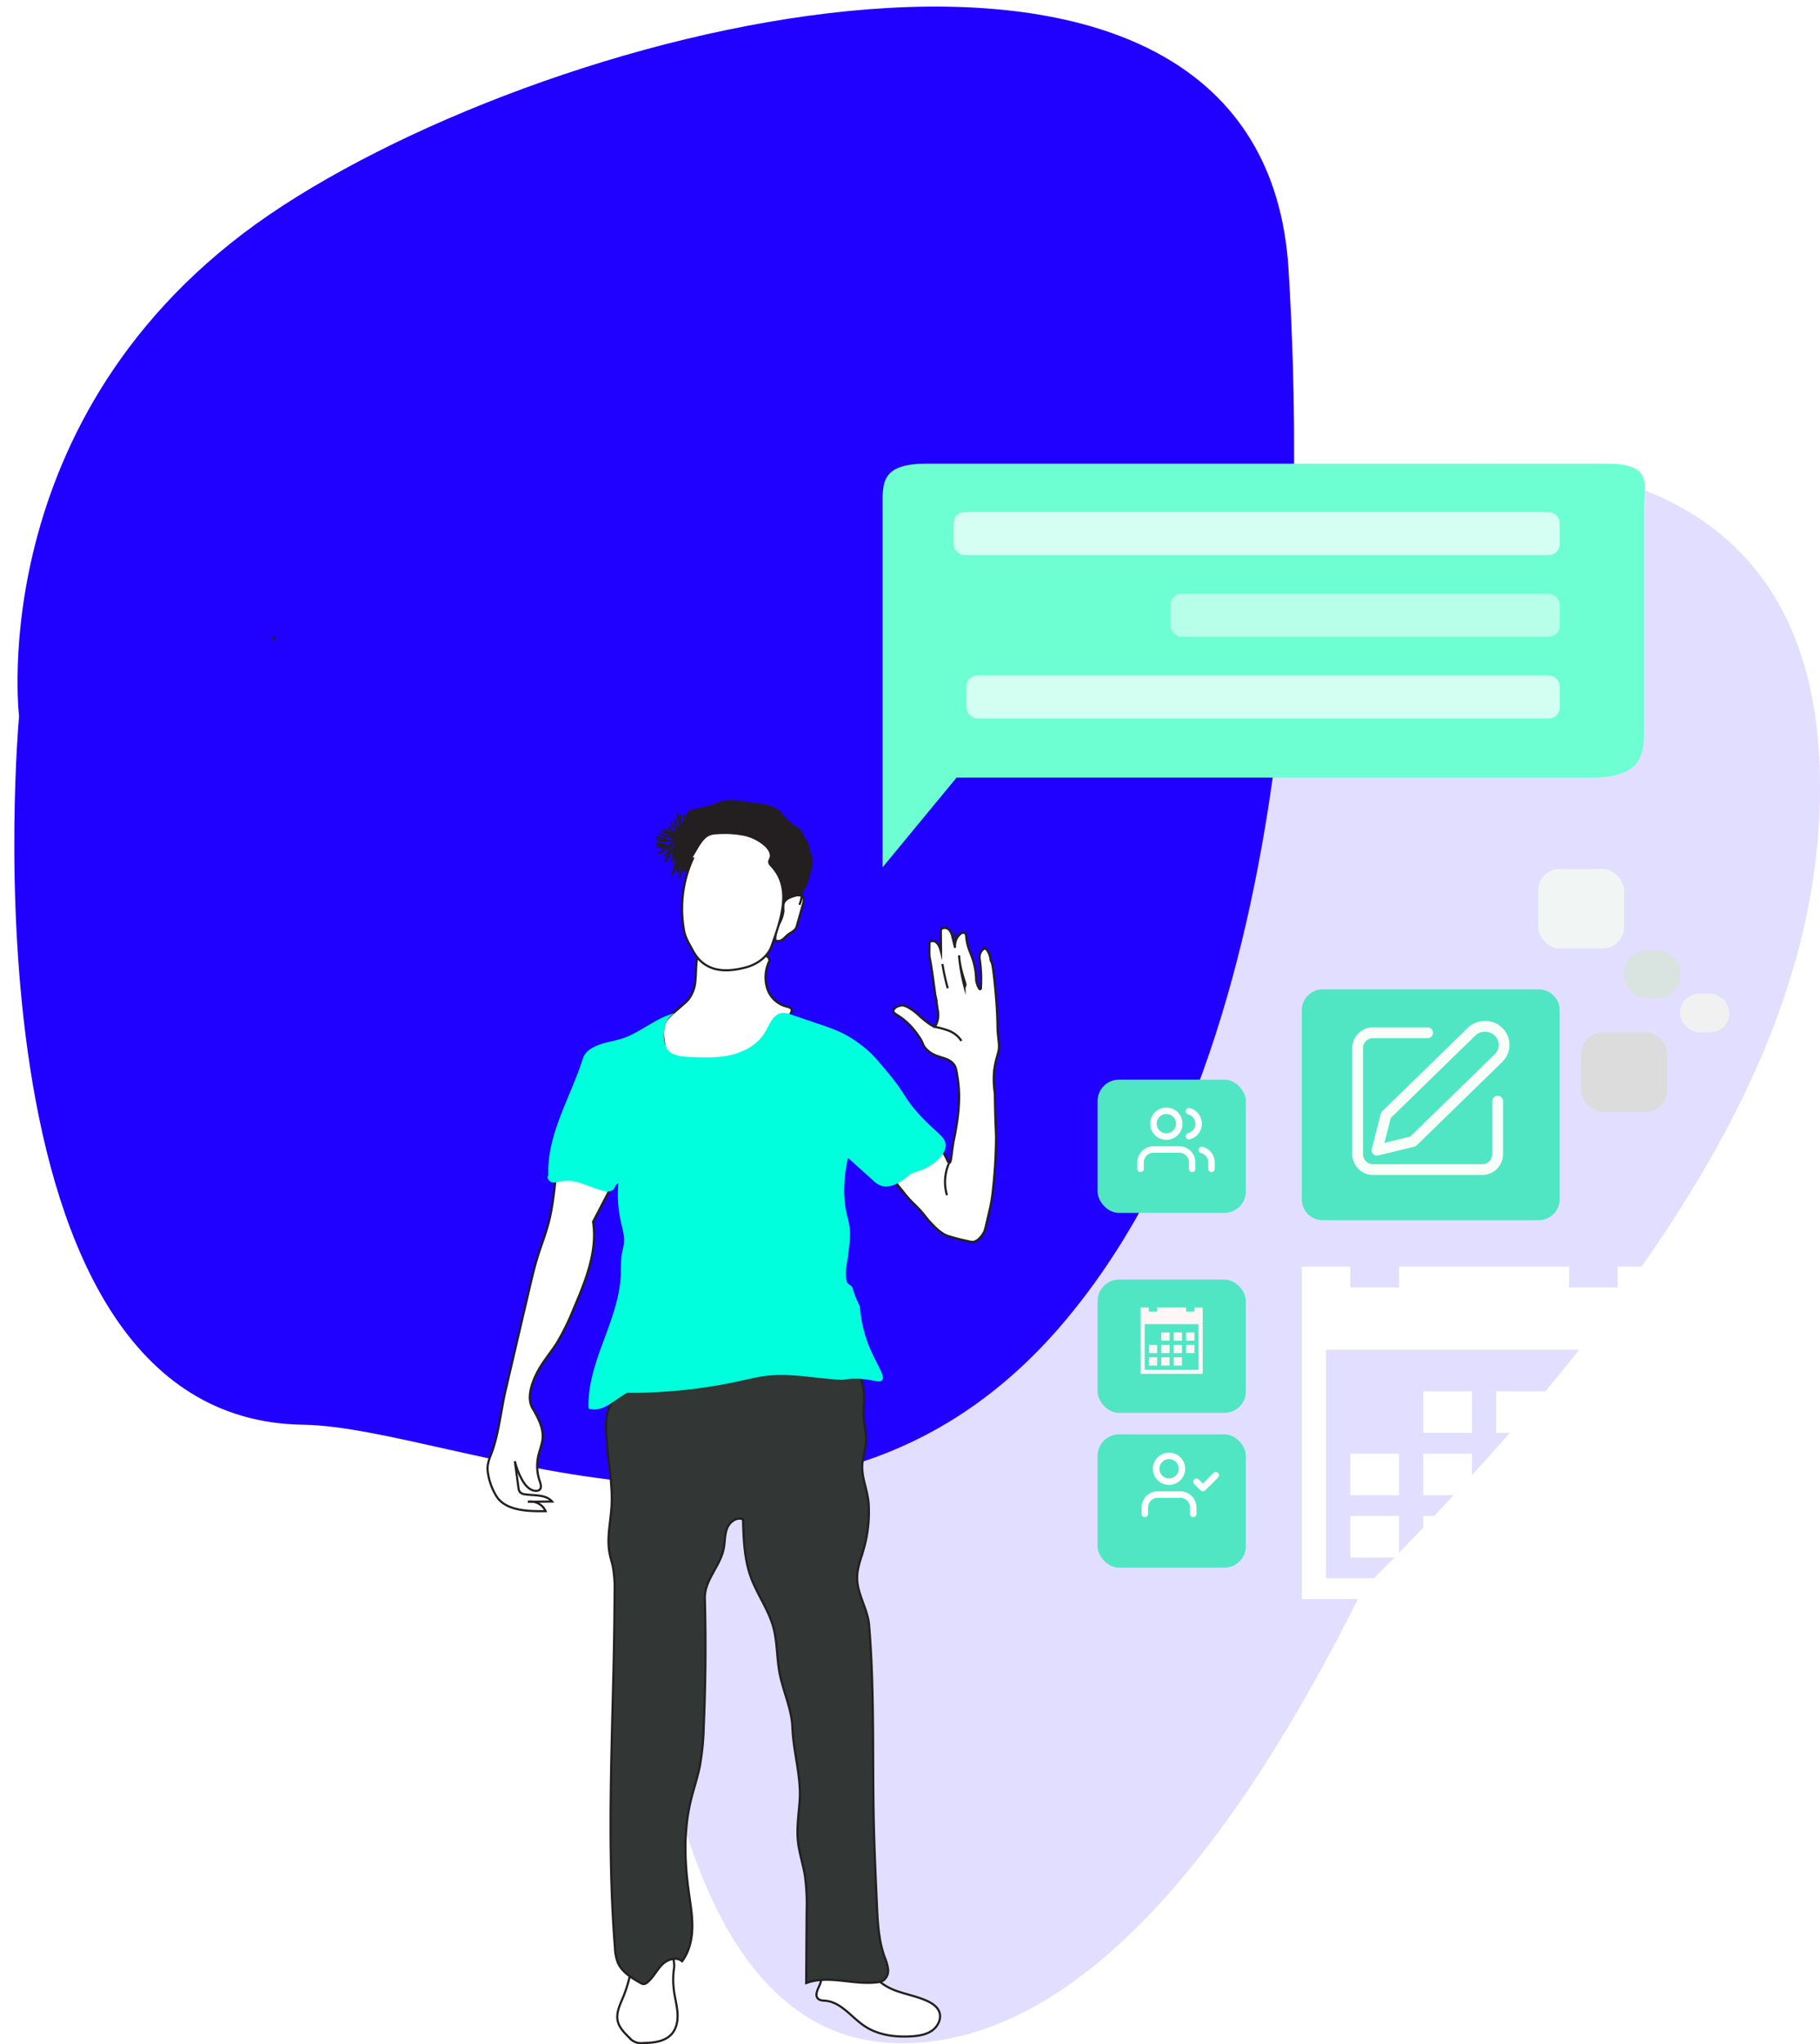 <svg xmlns="http://www.w3.org/2000/svg" xmlns:xlink="http://www.w3.org/1999/xlink" width="846.747" height="950.87" viewBox="0 0 846.747 950.87">
  <defs>
    <filter id="Rectangle_6" x="501.642" y="586.171" width="87" height="80" filterUnits="userSpaceOnUse">
      <feOffset dy="3" input="SourceAlpha"/>
      <feGaussianBlur stdDeviation="3" result="blur"/>
      <feFlood flood-opacity="0.161"/>
      <feComposite operator="in" in2="blur"/>
      <feComposite in="SourceGraphic"/>
    </filter>
    <filter id="Path_171" x="596.642" y="451.171" width="138" height="125.395" filterUnits="userSpaceOnUse">
      <feOffset dy="3" input="SourceAlpha"/>
      <feGaussianBlur stdDeviation="3" result="blur-2"/>
      <feFlood flood-opacity="0.161"/>
      <feComposite operator="in" in2="blur-2"/>
      <feComposite in="SourceGraphic"/>
    </filter>
    <filter id="Rectangle_5" x="501.642" y="658.171" width="87" height="80" filterUnits="userSpaceOnUse">
      <feOffset dy="3" input="SourceAlpha"/>
      <feGaussianBlur stdDeviation="3" result="blur-3"/>
      <feFlood flood-opacity="0.161"/>
      <feComposite operator="in" in2="blur-3"/>
      <feComposite in="SourceGraphic"/>
    </filter>
    <filter id="Path_157" x="245.773" y="462.16" width="203.624" height="202.431" filterUnits="userSpaceOnUse">
      <feOffset dy="3" input="SourceAlpha"/>
      <feGaussianBlur stdDeviation="3" result="blur-4"/>
      <feFlood flood-opacity="0.161"/>
      <feComposite operator="in" in2="blur-4"/>
      <feComposite in="SourceGraphic"/>
    </filter>
    <filter id="Icon_feather-message-square" x="401.619" y="206.671" width="372.632" height="205.733" filterUnits="userSpaceOnUse">
      <feOffset dy="3" input="SourceAlpha"/>
      <feGaussianBlur stdDeviation="3" result="blur-5"/>
      <feFlood flood-opacity="0.161"/>
      <feComposite operator="in" in2="blur-5"/>
      <feComposite in="SourceGraphic"/>
    </filter>
    <filter id="Icon_metro-calendar" x="596.642" y="580.171" width="187.585" height="172.588" filterUnits="userSpaceOnUse">
      <feOffset dy="3" input="SourceAlpha"/>
      <feGaussianBlur stdDeviation="3" result="blur-6"/>
      <feFlood flood-opacity="0.161"/>
      <feComposite operator="in" in2="blur-6"/>
      <feComposite in="SourceGraphic"/>
    </filter>
    <filter id="Rectangle_7" x="501.642" y="493.171" width="87" height="80" filterUnits="userSpaceOnUse">
      <feOffset dy="3" input="SourceAlpha"/>
      <feGaussianBlur stdDeviation="3" result="blur-7"/>
      <feFlood flood-opacity="0.161"/>
      <feComposite operator="in" in2="blur-7"/>
      <feComposite in="SourceGraphic"/>
    </filter>
    <filter id="Rectangle_8" x="726.642" y="471.171" width="58" height="55" filterUnits="userSpaceOnUse">
      <feOffset dy="3" input="SourceAlpha"/>
      <feGaussianBlur stdDeviation="3" result="blur-8"/>
      <feFlood flood-opacity="0.161"/>
      <feComposite operator="in" in2="blur-8"/>
      <feComposite in="SourceGraphic"/>
    </filter>
    <filter id="Rectangle_10" x="746.642" y="433.171" width="44" height="40" filterUnits="userSpaceOnUse">
      <feOffset dy="3" input="SourceAlpha"/>
      <feGaussianBlur stdDeviation="3" result="blur-9"/>
      <feFlood flood-opacity="0.161"/>
      <feComposite operator="in" in2="blur-9"/>
      <feComposite in="SourceGraphic"/>
    </filter>
    <filter id="Rectangle_11" x="772.642" y="453.171" width="41" height="36" filterUnits="userSpaceOnUse">
      <feOffset dy="3" input="SourceAlpha"/>
      <feGaussianBlur stdDeviation="3" result="blur-10"/>
      <feFlood flood-opacity="0.161"/>
      <feComposite operator="in" in2="blur-10"/>
      <feComposite in="SourceGraphic"/>
    </filter>
  </defs>
  <path id="Path_178" data-name="Path 178" d="M75.07-7.515c130.694-99.632,423.013-175.6,430.9,42.11,4.364,120.393-68.615,238.785-212.707,383.461-76.675,154.935-151.334,213.2-218.2,210.693C-74.511,623.13-41.576,256.525-41.576,256.525S-55.624,92.117,75.07-7.515Z" transform="translate(340.589 321.526)" fill="#2000ff" opacity="0.13"/>
  <path id="Path_177" data-name="Path 177" d="M85.224-18.227C227-107,544.114-174.687,552.674,19.292c4.734,107.27,3.282,356.262-113.58,488.61S157.758,550.923,85.224,548.685C-77.044,543.679-41.315,217.033-41.315,217.033S-56.554,70.545,85.224-18.227Z" transform="matrix(1, -0.017, 0.017, 1, 46.494, 115.449)" fill="#2000ff"/>
  <g transform="matrix(1, 0, 0, 1, 0, 0)" filter="url(#Rectangle_6)">
    <rect id="Rectangle_6-2" data-name="Rectangle 6" width="69" height="62" rx="10" transform="translate(510.64 592.17)" fill="#51e6c3"/>
  </g>
  <g transform="matrix(1, 0, 0, 1, 0, 0)" filter="url(#Path_171)">
    <path id="Path_171-2" data-name="Path 171" d="M9.524,0H110.476A9.79,9.79,0,0,1,120,10.037V97.358a9.79,9.79,0,0,1-9.524,10.037H9.524A9.79,9.79,0,0,1,0,97.358V10.037A9.79,9.79,0,0,1,9.524,0Z" transform="translate(605.64 457.17)" fill="#51e6c3"/>
  </g>
  <g transform="matrix(1, 0, 0, 1, 0, 0)" filter="url(#Rectangle_5)">
    <rect id="Rectangle_5-2" data-name="Rectangle 5" width="69" height="62" rx="10" transform="translate(510.64 664.17)" fill="#51e6c3"/>
  </g>
  <g id="Layer_2" data-name="Layer 2" transform="translate(-532.542 269.668)">
    <g id="Layer_1" data-name="Layer 1" transform="translate(660.05 26.33)">
      <path id="Path_78" data-name="Path 78" d="M704.23,28.33l-.18,2.14" transform="translate(-704.05 -28.33)" fill="none" stroke="#231f20" stroke-miterlimit="10" stroke-width="1"/>
      <path id="Path_118" data-name="Path 118" d="M767.33,572.3c-.89,2.25-2.61,5-.85,6.71.9.85,2.28.82,3.51.94,7.27.7,12,7.7,18.09,11.76,6.33,4.24,14.34,5.27,21.95,4.77,3.31-.22,6.74-.76,9.46-2.66s4.51-5.49,3.39-8.62c-.86-2.42-3.18-4-5.51-5.09-5-2.32-10.48-3.16-15.57-5.18s-10.07-5.73-11.22-11.09c-1.54-7.11,4.12-14.4,2.32-21.45a6.3,6.3,0,0,0-2.69-4c-5.75-3.33-16,7.48-19.59,11.47C764.57,556.5,770.25,564.92,767.33,572.3Z" transform="translate(-513.371 54.67)" fill="#fff" stroke="#231f20" stroke-miterlimit="10" stroke-width="1"/>
      <path id="Path_119" data-name="Path 119" d="M675.72,578.39c-1.45,3.5-3.27,7.19-2.48,10.9.67,3.12,3.06,5.53,5.34,7.76a7.05,7.05,0,0,0,6.51,2.56c4.85-.06,10.26-.66,13.41-4.35,2.17-2.55,2.78-6.12,2.58-9.47s-1.1-6.61-1.58-9.92a39.623,39.623,0,0,1-.2-10,11.64,11.64,0,0,0-.11-5.09c-.56-1.62-2.34-3-4-2.38a1.779,1.779,0,0,0-.74.49,4,4,0,0,0-.53,1A4.38,4.38,0,0,1,688.3,562c-1.45-.71-2.36-2.16-3.56-3.25-4.86-4.41-4.66,2.74-5.11,5.69a60.362,60.362,0,0,1-3.91,13.95Z" transform="translate(-513.371 54.67)" fill="#fff" stroke="#231f20" stroke-miterlimit="10" stroke-width="1"/>
      <path id="Path_120" data-name="Path 120" d="M644.83,201.3c-.76,6.86-1.53,13.76-3.34,20.42-1.31,4.86-3.16,9.55-4.68,14.34-1.68,5.3-2.95,10.72-4.21,16.14q-5.48,23.35-10.93,46.71c-2.32,9.92-3.16,20.53-6.82,30a20.59,20.59,0,0,0-1.57,5.34,14.271,14.271,0,0,0,.21,3.63,29,29,0,0,0,3.77,10.21c4.23,7,14.78,7.25,23,7.12a7.7,7.7,0,0,0-8.24-4.36l11.24-.11c-2.9-3.38-8.16-2.69-12.57-3.35a3.63,3.63,0,0,1-2.39-1.07,4,4,0,0,1-.69-2.07L625.94,332a35.189,35.189,0,0,0,3.33,8.57c1.42,2.57,3.63,5.23,6.57,5.2a2.45,2.45,0,0,0,1.6-.5c1.06-.93.55-2.63.09-4a21.329,21.329,0,0,1-.68-11.74c.61-2.74,1.77-5.37,2-8.17.41-5-2.21-9.75-4.74-14.11-2.71-4.68-.35-11.47,2.09-16.3s6-8.95,9-13.5A111.284,111.284,0,0,0,653.33,261c5.5-12.86,11.12-26.57,9-40.39,2.18-4.16,4.38-8.41,6.55-12.57,2.43-4.64,5-10.13,4-15.27-.84-4.25-4.5-7.51-8.57-9s-8.51-1.52-12.84-1.4C649.26,189,645.61,194.39,644.83,201.3Z" transform="translate(-513.918 51.67)" fill="#fff" stroke="#231f20" stroke-miterlimit="10" stroke-width="1"/>
      <path id="Path_121" data-name="Path 121" d="M824.74,195.54a27.867,27.867,0,0,0,0,8.6" transform="translate(-513.371 54.67)" fill="none" stroke="#231f20" stroke-miterlimit="10" stroke-width="1"/>
      <path id="Path_122" data-name="Path 122" d="M823.92,185.36c0-.92-1.22-1.22-2-1.69-1.26-.76-1.78-2.33-2.94-3.23a6.12,6.12,0,0,0-3.9-.94,18.54,18.54,0,0,0-7.44,1.47,11.56,11.56,0,0,0-5.54,5c-1.89,3.63-2.9,8.87-.4,12.11q1.77,2.31,3.32,4.79a2.45,2.45,0,0,0,1.76,1.31" transform="translate(-513.371 54.67)" fill="none" stroke="#231f20" stroke-miterlimit="10" stroke-width="1"/>
      <path id="Path_123" data-name="Path 123" d="M824,89.06q1.26,5.67,3.06,11.19" transform="translate(-513.371 54.67)" fill="none" stroke="#231f20" stroke-miterlimit="10" stroke-width="1"/>
      <path id="Path_124" data-name="Path 124" d="M830.11,83.44A122.666,122.666,0,0,1,832.69,96" transform="translate(-513.371 54.67)" fill="none" stroke="#231f20" stroke-miterlimit="10" stroke-width="1"/>
      <path id="Path_125" data-name="Path 125" d="M819.523,116.5c.576-.318.859-1.357,1.161-2.442a9.136,9.136,0,0,0,.254-1.179c.341-2.442-.342-4.239-.654-7.392a4.4,4.4,0,0,0-.137-1.132,19.963,19.963,0,0,0-.478-2.227c-1.054-7.926-1.864-13.8-2.479-16.731-.488-2.339-.185-4.772-.234-7.149a1.328,1.328,0,0,1,.166-.8,1.054,1.054,0,0,1,.478-.328,2.668,2.668,0,0,1,2.518.543,5.432,5.432,0,0,1,1.464,2.143,13.466,13.466,0,0,1,.732,2.162c0-3.256-.059-6.4-.059-9.666a1.511,1.511,0,0,1,.078-.59,1.131,1.131,0,0,1,.478-.515,2.789,2.789,0,0,1,3.406.739,7.376,7.376,0,0,1,1.425,3.313c.41,1.628.81,3.266,1.22,4.894a7.256,7.256,0,0,1,2.362-6.335,1.932,1.932,0,0,1,1.952-.608c.7.3.83,1.188.888,1.928a21.458,21.458,0,0,0,.9,4.679c.527,1.684,1.259,3.3,1.845,4.959a31.655,31.655,0,0,1,1.845,10.368,10.526,10.526,0,0,0,1.269,3.743c.137.318.488.711.781.505a.576.576,0,0,0,.176-.468,64.611,64.611,0,0,0-.488-13.1,5.484,5.484,0,0,1,.2-3.1c.429-1.039,1.425-2.283,2.313-2.143.2,0,.547.159,1.152,1.179a9.261,9.261,0,0,1,1.191,3.144c.469,3.275.566-.393,1.493,6.728.976,7.785,1.493,15.908,1.493,15.908.625,10.752.137,8.7.6,13.306.39,3.893.7,5.1.224,7.364-.4,1.872-1.191,3.743-1.805,7.589-.068.4-.166,1.011-.244,1.74a42.514,42.514,0,0,0,.312,10.031c.146,1.544,0,.73.185,8.179.2,8.263.351,8.74.41,12.661a229.876,229.876,0,0,1-1.483,24.62c-.166,1.563-.4,3.575-.878,6.1-.224,1.226-.371,1.815-.976,4.473-1.737,7.486-1.815,8.141-2.606,9.4-.547.88-2.381,3.818-5.046,3.986a17.96,17.96,0,0,1-2.479-.477c-2.391-.533-3.582-.8-5.114-1.207-2.04-.552-3.6-1.067-3.9-1.16-4.636-1.572-9.867-8.319-11.311-10.228-.468-.552-1.181-1.376-2.089-2.33-1.386-1.479-2.225-2.227-3.172-3.172a49.9,49.9,0,0,1-3.816-4.37c-7.573-9.358-11.36-14.036-10.394-17.489.976-3.593,7.251-5.025,16.113-7.29,1.669-.43,2.528-.936,3.806-.861,4.294.393,8.3,5.615,10.179,9.545.586,1.2.976,2.3,1.454,2.255.761-.075.9-2.976,1.571-7.617.634-4.379.771-3.575,1.562-8.581a89.021,89.021,0,0,0,1.347-11.8,58.5,58.5,0,0,0-.547-11.023c-.547-3.472-.82-5.212-1.464-6.223-3.006-4.763-8.784-2.807-13.419-7.935-1.854-2.077-.761-2.218-3.582-6.12a33.135,33.135,0,0,0-7.164-7.72c-2.713-2.049-4.45-2.573-4.363-3.743s2.186-2.4,4.031-2.47c.41,0,1.718,0,4.811,2.143,2.411,1.684,3,2.648,6.041,5.044S818.967,116.846,819.523,116.5Z" transform="translate(-512.021 64.699)" fill="#fff" stroke="#231f20" stroke-miterlimit="10" stroke-width="1"/>
      <path id="Path_126" data-name="Path 126" d="M670.37,350.17c-.45,7.21-2.26,14.47-.92,21.56.41,2.13,1.09,4.2,1.54,6.32a57.409,57.409,0,0,1,.81,12.08q-.07,16.44-.44,32.88c-1,44.27-2.89,88,.59,132.12a21.8,21.8,0,0,0,1.32,7c1.88,4.41,6.29,7.09,10.45,9.48a3.32,3.32,0,0,0,1.53.57,2.93,2.93,0,0,0,1.87-.84c2.7-2.24,4.24-5.59,6.7-8.1s6.77-4,9.39-1.65c3.4-4.54,4.67-10.38,4.75-16s-1-11.29-1.73-16.92c-1.89-13.68-2.27-27.75.88-41.2,1.29-5.49,3.15-10.83,4.29-16.35a118.477,118.477,0,0,0,1.88-18.81q1.29-29.71.51-59.47c-.23-8.68,7.37-15.07,8.86-23.62.54-3.07.37-6.3,1.56-9.17s4.48-5.28,7.33-4c.27,9.12.56,18.43,3.7,27,2.89,7.87,8.07,14.82,10.34,22.89,1.95,6.95,1.62,14.33,2.95,21.41,1.61,8.59,5.66,16.74,6,25.47.38,11.23,4.18,22.91,3.37,34.11-.44,6.27-1.45,12.55-.8,18.8.56,5.42,2.36,10.63,3.24,16a96.774,96.774,0,0,1,.82,16.24q-.12,16.88-.22,33.75c10.4-3.89,21.87,1,32.9-.35a7.1,7.1,0,0,0,3-.88,5.69,5.69,0,0,0,2.19-5.29,22.688,22.688,0,0,0-1.66-5.76c-2.75-7.68-3.15-16-3.53-24.12-.58-12.71-1.16-25.42-1.45-38.14-.68-30.7.4-61.47-2.2-92.07-.65-7.63-5.71-14.55-5.54-22.21.09-4.54,1.85-8.86,3.1-13.24A62.09,62.09,0,0,0,790,349c-.38-7.06-3.91-13.19-2.77-20.17.53-3.28,1.54-6.51,1.59-9.84s-.87-6.73-1.09-10.12c-.26-4,.45-7.95.08-11.9-.76-8-5.79-14.81-10.64-21.19a14.2,14.2,0,0,0-3.67-3.74,13.52,13.52,0,0,0-5.31-1.49c-9.22-1.21-18.84-2.07-28.14-1.53-7.34.43-16.63-1.64-23.4,1.82-4,2-6.68,5.93-10,9a30.89,30.89,0,0,1-19.8,8.34c-2.41.1-5.37.2-6.47,2.36a18.109,18.109,0,0,0-.73,2.67c-.9,2.75-4.14,3.67-6.63,2.78-.73,3.35-2.6,5.57-3.88,8.61-1.75,4.2-1.28,9.53-1,14C668.74,329.14,671,339.59,670.37,350.17Z" transform="translate(-513.371 54.67)" fill="#323635" stroke="#231f20" stroke-miterlimit="10" stroke-width="1"/>
      <path id="Path_127" data-name="Path 127" d="M710,96.22c-.37,3.07-.27,6.18-.6,9.26a16.21,16.21,0,0,1-3.13,8.6,20.7,20.7,0,0,1-2.55,2.49l-4.82,4.21a16.19,16.19,0,0,0-3,3.07c-2.32,3.48-1.63,8.08-.83,12.2s1.91,8.94,5.42,11.5a17.1,17.1,0,0,0,5.06,2.22c2.43.76,4.86,1.49,7.31,2.2a16.47,16.47,0,0,0,5.1.89c3.91-.15,7.13-3,10.2-5.39a74.39,74.39,0,0,1,9.4-6.34,39.727,39.727,0,0,0,6.74-4.3c4.75-4.18,6.5-10.7,9.48-16.28a2.44,2.44,0,0,0,.43-1.48c-.17-1-1.46-1.33-2.48-1.56a12.77,12.77,0,0,1-8.94-8.48,17.65,17.65,0,0,1,.91-12.57c.68-1.53-1.6-2.85-3.18-3.4a12.43,12.43,0,0,0-5-.24A54,54,0,0,1,721,91.91a19.211,19.211,0,0,0-4.05-.58C713.65,91.38,710.33,93,710,96.22Z" transform="translate(-513.371 54.67)" fill="#fff" stroke="#231f20" stroke-miterlimit="10" stroke-width="1"/>
      <path id="Path_128" data-name="Path 128" d="M758.88,66.09c1.17.61,1,2.32.62,3.6l-2.8,9.89a6.081,6.081,0,0,1-.61,1.6c-.78,1.31-2.34,1.88-3.55,2.8-.87.67-1.56,1.54-2.44,2.2a3.4,3.4,0,0,1-3.06.75.7.7,0,0,1-.35-.23.77.77,0,0,1-.12-.49,16.269,16.269,0,0,1,1.74-7.13,16,16,0,0,0,2-5.58c.12-1.45-.27-3.13.37-4.51C751.71,66.76,756.76,65,758.88,66.09Z" transform="translate(-513.371 54.67)" fill="#fff" stroke="#231f20" stroke-miterlimit="10" stroke-width="1"/>
      <path id="Path_129" data-name="Path 129" d="M747.75,70.51c1.82-.07,2.9-2,4.37-3.06s3.68-1.31,5.35-2.31c2.53-1.52,3.57-4.6,4.42-7.42.39-1.3.66-2.74,1.06-4a11.6,11.6,0,0,0-.39-8c-.75-1.75-.68-3.86-1.83-5.38a12.163,12.163,0,0,1-1.28-1.76c-.26-.53-.39-1.13-.62-1.67a4.92,4.92,0,0,0-3.46-2.87,20.777,20.777,0,0,0-3.24-2.88c-1.14-1-1.91-2.38-3-3.49-3.11-3.32-8-4-12.58-4.44-2.77-.29-5.53-.87-8.3-1.14a15.48,15.48,0,0,0-6.61.33c-.88.31-1.69.78-2.55,1.13a21.223,21.223,0,0,1-3.33,1l-7.9,1.86c-2.84.68-1.28,2.77-5.39,7.46-2.11,2.4-3.48,3.24-3.38,4.88s1.45,2.4,1.09,4.11c-.21,1-.74,1-1,2-.2.81-.11,1.85,1.77,4.89a39.994,39.994,0,0,0,3.24,4.54,1.22,1.22,0,0,0,1.31-.81A38.428,38.428,0,0,1,714.61,52a5.64,5.64,0,0,1,2.09.12,26.583,26.583,0,0,1,2.62,1.41,3.61,3.61,0,0,0,3.83-.84,28.579,28.579,0,0,1,7,1.33,10.29,10.29,0,0,1,5.62,4.46c.45.83.75,1.75,1.23,2.56a3.36,3.36,0,0,0,2.15,1.72c3.16.58,2.5,3.32,5.35,5.67A15.5,15.5,0,0,0,747.75,70.51Z" transform="translate(-513.371 54.67)" fill="#231f20" stroke="#231f20" stroke-miterlimit="10" stroke-width="1"/>
      <path id="Path_130" data-name="Path 130" d="M707,49.08l3.15-5.32c1.54-2.62,3.32-5.43,6.2-6.4a12,12,0,0,1,3.28-.48,46.61,46.61,0,0,1,11.92.64,21.52,21.52,0,0,1,10.58,5.26c1.61,1.54,3,3.85,2.11,5.9a5.281,5.281,0,0,0-.51,1.33c-.11.9.61,1.66,1.22,2.32,9.65,10.34,4,25.38-.06,36.9-1.77,5.07-6.64,8.59-11.82,10s-11,2.18-16.06.3a15.65,15.65,0,0,1-6.91-5.1,26.539,26.539,0,0,1-2.23-3.59c-1.44-2.64-3.13-5.43-3.69-8.38a56.48,56.48,0,0,1,4.07-33.79c-.45,0-.93.92-1.38.93v.39a2.22,2.22,0,0,1,.13-.91Z" transform="translate(-513.371 54.67)" fill="#fff" stroke="#231f20" stroke-miterlimit="10" stroke-width="1"/>
      <path id="Path_131" data-name="Path 131" d="M700.22,42.85a28.6,28.6,0,0,1-.76,10.09" transform="translate(-513.371 54.67)" fill="none"/>
      <path id="Path_132" data-name="Path 132" d="M701,50.66l-.53,3.65" transform="translate(-513.371 54.67)" fill="none" stroke="#231f20" stroke-miterlimit="10" stroke-width="1"/>
      <path id="Path_133" data-name="Path 133" d="M699.1,42.86a17.7,17.7,0,0,1-.71,7.48" transform="translate(-513.371 54.67)" fill="none" stroke="#231f20" stroke-miterlimit="10" stroke-width="1"/>
      <path id="Path_134" data-name="Path 134" d="M699.59,40.4l-2.86,4.3" transform="translate(-513.371 54.67)" fill="none" stroke="#231f20" stroke-miterlimit="10" stroke-width="1"/>
      <path id="Path_135" data-name="Path 135" d="M701,37.73a12,12,0,0,1-5.91-2.86" transform="translate(-513.371 54.67)" fill="none" stroke="#231f20" stroke-miterlimit="10" stroke-width="1"/>
      <path id="Path_136" data-name="Path 136" d="M698.89,33.48a15.538,15.538,0,0,0,3.44,2.41" transform="translate(-513.371 54.67)" fill="none" stroke="#231f20" stroke-miterlimit="10" stroke-width="1"/>
      <path id="Path_137" data-name="Path 137" d="M699.88,30.63A14.53,14.53,0,0,0,703.5,37" transform="translate(-513.371 54.67)" fill="none" stroke="#231f20" stroke-miterlimit="10" stroke-width="1"/>
      <path id="Path_138" data-name="Path 138" d="M701.15,27.87a7.69,7.69,0,0,0,1.79,5.38" transform="translate(-513.371 54.67)" fill="none" stroke="#231f20" stroke-miterlimit="10" stroke-width="1"/>
      <path id="Path_139" data-name="Path 139" d="M699.16,40.33a20.84,20.84,0,0,1-7.63-.31" transform="translate(-513.371 54.67)" fill="none" stroke="#231f20" stroke-miterlimit="10" stroke-width="1"/>
      <path id="Path_140" data-name="Path 140" d="M692.87,37.07a11,11,0,0,0,7,1.61" transform="translate(-513.371 54.67)" fill="none" stroke="#231f20" stroke-miterlimit="10" stroke-width="1"/>
      <path id="Path_141" data-name="Path 141" d="M693,43.75a13.63,13.63,0,0,0,6.25-2.15" transform="translate(-513.371 54.67)" fill="none" stroke="#231f20" stroke-miterlimit="10" stroke-width="1"/>
      <path id="Path_142" data-name="Path 142" d="M695,47.73a9.69,9.69,0,0,0,2.58-3.21" transform="translate(-513.371 54.67)" fill="none" stroke="#231f20" stroke-miterlimit="10" stroke-width="1"/>
      <path id="Path_143" data-name="Path 143" d="M700.22,47.13c0,3.19-.13,6.59-1.91,9.24" transform="translate(-513.371 54.67)" fill="none" stroke="#231f20" stroke-miterlimit="10" stroke-width="1"/>
      <path id="Path_144" data-name="Path 144" d="M701.45,51.11v4.12" transform="translate(-513.371 54.67)" fill="none" stroke="#231f20" stroke-miterlimit="10" stroke-width="1"/>
      <path id="Path_145" data-name="Path 145" d="M703,52.79a13.44,13.44,0,0,1-1,4.76" transform="translate(-513.371 54.67)" fill="none" stroke="#231f20" stroke-miterlimit="10" stroke-width="1"/>
      <path id="Path_146" data-name="Path 146" d="M697.14,33.69a4.54,4.54,0,0,0,3.7,3.19" transform="translate(-513.371 54.67)" fill="none" stroke="#231f20" stroke-miterlimit="10" stroke-width="1"/>
      <path id="Path_147" data-name="Path 147" d="M693.72,35.58a12.381,12.381,0,0,0,5,2.12" transform="translate(-513.371 54.67)" fill="none" stroke="#231f20" stroke-miterlimit="10" stroke-width="1"/>
      <path id="Path_148" data-name="Path 148" d="M691.21,38.55a10.8,10.8,0,0,0,5,1" transform="translate(-513.371 54.67)" fill="none" stroke="#231f20" stroke-miterlimit="10" stroke-width="1"/>
      <path id="Path_149" data-name="Path 149" d="M691.21,42.82a33.66,33.66,0,0,0,6.73-.2" transform="translate(-513.371 54.67)" fill="none" stroke="#231f20" stroke-miterlimit="10" stroke-width="1"/>
      <path id="Path_150" data-name="Path 150" d="M702.52,32.15V28.33C702.69,29.6,702.35,30.88,702.52,32.15Z" transform="translate(-513.371 54.67)" fill="none" stroke="#231f20" stroke-miterlimit="10" stroke-width="1"/>
      <path id="Path_151" data-name="Path 151" d="M704.23,28.33l-.18,2.14" transform="translate(-513.371 54.67)" fill="none" stroke="#231f20" stroke-miterlimit="10" stroke-width="1"/>
      <path id="Path_152" data-name="Path 152" d="M758.9,63.19a14.09,14.09,0,0,1-1.12,7" transform="translate(-513.371 54.67)" fill="none" stroke="#231f20" stroke-miterlimit="10" stroke-width="1"/>
      <path id="Path_153" data-name="Path 153" d="M692,46.1a7,7,0,0,0,4.56-2.76" transform="translate(-513.371 54.67)" fill="none" stroke="#231f20" stroke-miterlimit="10" stroke-width="1"/>
      <path id="Path_154" data-name="Path 154" d="M695.22,50.16a16.76,16.76,0,0,0,3-6.17" transform="translate(-513.371 54.67)" fill="none" stroke="#231f20" stroke-miterlimit="10" stroke-width="1"/>
      <path id="Path_155" data-name="Path 155" d="M691.19,41.42a10.43,10.43,0,0,0,4.53.62" transform="translate(-513.371 54.67)" fill="none" stroke="#231f20" stroke-miterlimit="10" stroke-width="1"/>
      <path id="Path_156" data-name="Path 156" d="M698.08,31.92l1,1.93" transform="translate(-513.371 54.67)" fill="none" stroke="#231f20" stroke-miterlimit="10" stroke-width="1"/>
      <g transform="matrix(1, 0, 0, 1, -127.51, -296)" filter="url(#Path_157)">
        <path id="Path_157-2" data-name="Path 157" d="M700.4,117.51c-4.58,1.33-6.11,7.15-5.63,11.89a10.151,10.151,0,0,0,1.52,4.88c2.15,3.05,6.42,3.5,10.15,3.67,6.51.29,13.11.56,19.46-.91s12.52-4.93,15.84-10.53c2.12-3.56,3.74-8.43,7.85-9a10,10,0,0,1,4.57.8l15.37,5.24c9.18,3.13,13.28,5.93,18.1,9.71,3.91,3.08,6.31,6,11.12,11.73,8.38,10.06,7.37,11.28,13.76,18.57,8.57,9.8,13.56,11.21,13.3,15.82-.39,6.73-11.41,11.56-11.62,11.29s12.12-9.86,12.07-9.91-5.82,4.74-12.07,9.91l-4.73,1.71c-2.47,2.27-8.41,7.18-13.72,5.45a10.46,10.46,0,0,1-3.87-2.62c-4.35-3.87-8.19-7.34-11.47-10.32-2.65,11.91-1.92,20.21-.68,25.68.68,3,1.68,5.91,1.6,10.55a114.463,114.463,0,0,1-1.6,13.76s-1.12,7.23.91,8.71l1.61,1.15.92,2.75a51.436,51.436,0,0,0,2.75,6.42,62.074,62.074,0,0,0,3.67,17c3.58,9.66,8.51,15.37,6.65,17.42-1.56,1.72-5.77-1.41-15.8-.56a26.879,26.879,0,0,1-3,.37c-12.06-.57-24.14-3.4-36.1-1.74-3.36.47-6.65,1.29-10,2a235.741,235.741,0,0,1-53.67,5.76c-2.94,1.65-5.51,3.66-8.37,5.44s-6.4,3-9.6,1.91c-.92-21.65,14.41-41.17,15-62.82a64,64,0,0,1,.36-8.43c.33-2.09,1-4.12,1.14-6.23.2-3-.71-6-1.38-8.91a58.469,58.469,0,0,1-1.25-18.32c-1,.06-1.47,1.45-2,2.34-1,1.63-3.4,1.53-5.26,1.05-6.46-1.69-12.76-5.67-19.32-4.4-1.44.28-2.91.82-4.33.47s-2.6-2.14-1.7-3.29c-.68-19.07,10.35-36.2,16.13-54.38,1.14-3.56,4.84-5.41,8.38-6.6s7.3-1.67,10.82-2.93C684.2,126.23,692.18,119,700.4,117.51Z" transform="translate(-385.86 350.67)" fill="#00ffdc"/>
      </g>
      <path id="Path_158" data-name="Path 158" d="M824.32,90.72A100.6,100.6,0,0,0,826.8,102" transform="translate(-513.371 61.67)" fill="none" stroke="#231f20" stroke-miterlimit="10" stroke-width="1"/>
      <path id="Path_159" data-name="Path 159" d="M830.1,83.7c.14,4.4,1.51,8.65,2.79,12.86.19.61.28,1.43-.29,1.71a84,84,0,0,1-2.21-11.46" transform="translate(-511.371 64.67)" fill="none" stroke="#231f20" stroke-miterlimit="10" stroke-width="1"/>
      <path id="Path_160" data-name="Path 160" d="M819.84,119.81a37.09,37.09,0,0,1,7.43,1.94,12.25,12.25,0,0,1,5.89,4.74" transform="translate(-513.371 61.67)" fill="none" stroke="#231f20" stroke-miterlimit="10" stroke-width="1"/>
      <path id="Path_161" data-name="Path 161" d="M827.31,186.52a21.68,21.68,0,0,0-.88,14.72" transform="translate(-513.371 58.67)" fill="none" stroke="#231f20" stroke-miterlimit="10" stroke-width="1"/>
    </g>
  </g>
  <g transform="matrix(1, 0, 0, 1, 0, 0)" filter="url(#Icon_feather-message-square)">
    <path id="Icon_feather-message-square-2" data-name="Icon feather-message-square" d="M358.774,129.656c0,11.52-2.685,20.859-24.425,20.859H38.922L4.5,192.233V25.359C4.5,13.839,3.225,4.5,24.965,4.5H341.327c21.74,0,17.447,9.339,17.447,20.859Z" transform="translate(406.13 208.17)" fill="#6dffd2"/>
  </g>
  <g id="Icon_feather-user-check" data-name="Icon feather-user-check" transform="translate(531.142 672.671)">
    <path id="Path_166" data-name="Path 166" d="M24,31.5v-3a6,6,0,0,0-6-6H7.5a6,6,0,0,0-6,6v3" fill="none" stroke="#fff" stroke-linecap="round" stroke-linejoin="round" stroke-width="3"/>
    <path id="Path_167" data-name="Path 167" d="M18.75,10.5a6,6,0,1,1-6-6A6,6,0,0,1,18.75,10.5Z" fill="none" stroke="#fff" stroke-linecap="round" stroke-linejoin="round" stroke-width="3"/>
    <path id="Path_168" data-name="Path 168" d="M25.5,16.5l3,3,6-6" fill="none" stroke="#fff" stroke-linecap="round" stroke-linejoin="round" stroke-width="3"/>
  </g>
  <g id="Icon_feather-edit" data-name="Icon feather-edit" transform="translate(631.634 474.549)">
    <path id="Path_169" data-name="Path 169" d="M35.571,6H10.238A7.156,7.156,0,0,0,3,13.071v49.5a7.156,7.156,0,0,0,7.238,7.071H60.9a7.156,7.156,0,0,0,7.238-7.071V37.819" transform="translate(-3 -0.182)" fill="none" stroke="#f8fff8" stroke-linecap="round" stroke-linejoin="round" stroke-width="5"/>
    <path id="Path_170" data-name="Path 170" d="M55.975,5.354a9.049,9.049,0,0,1,12.564,0,8.5,8.5,0,0,1,0,12.245L28.752,56.374,12,60.456l4.188-16.326Z" transform="translate(-3 0)" fill="none" stroke="#f8fff8" stroke-linecap="round" stroke-linejoin="round" stroke-width="5"/>
  </g>
  <path id="Icon_metro-calendar-2" data-name="Icon metro-calendar" d="M12.211,13.5h3.856v3.856H12.211Zm5.784,0h3.856v3.856H17.995Zm5.784,0h3.856v3.856H23.779ZM6.427,25.064h3.856v3.856H6.427Zm5.784,0h3.856v3.856H12.211Zm5.784,0h3.856v3.856H17.995ZM12.211,19.28h3.856v3.856H12.211Zm5.784,0h3.856v3.856H17.995Zm5.784,0h3.856v3.856H23.779Zm-17.352,0h3.856v3.856H6.427ZM27.635,1.928V3.856H23.779V1.928h-13.5V3.856H6.427V1.928H2.571V32.777H31.491V1.928H27.635Zm1.928,28.921H4.5V9.64H29.563Z" transform="translate(528.071 606.243)" fill="#fff6f6"/>
  <g transform="matrix(1, 0, 0, 1, 0, 0)" filter="url(#Icon_metro-calendar)">
    <path id="Icon_metro-calendar-3" data-name="Icon metro-calendar" d="M59.1,59.9H81.711V79.222H59.1Zm33.917,0h22.611V79.222H93.016Zm33.917,0h22.611V79.222H126.933ZM25.182,117.869H47.793v19.324H25.182Zm33.917,0H81.711v19.324H59.1Zm33.917,0h22.611v19.324H93.016ZM59.1,88.884H81.711v19.324H59.1Zm33.917,0h22.611v19.324H93.016Zm33.917,0h22.611v19.324H126.933Zm-101.751,0H47.793v19.324H25.182ZM149.545,1.928V11.59H126.933V1.928H47.793V11.59H25.182V1.928H2.571V156.516H172.156V1.928H149.545ZM160.85,146.855H13.876V40.575H160.85Z" transform="translate(603.07 584.24)" fill="#fff"/>
  </g>
  <g transform="matrix(1, 0, 0, 1, 0, 0)" filter="url(#Rectangle_7)">
    <rect id="Rectangle_7-2" data-name="Rectangle 7" width="69" height="62" rx="10" transform="translate(510.64 499.17)" fill="#51e6c3"/>
  </g>
  <g id="Icon_feather-users" data-name="Icon feather-users" transform="translate(529.142 512.171)">
    <path id="Path_172" data-name="Path 172" d="M25.5,31.5v-3a6,6,0,0,0-6-6H7.5a6,6,0,0,0-6,6v3" fill="none" stroke="#fff" stroke-linecap="round" stroke-linejoin="round" stroke-width="3"/>
    <path id="Path_173" data-name="Path 173" d="M19.5,10.5a6,6,0,1,1-6-6A6,6,0,0,1,19.5,10.5Z" fill="none" stroke="#fff" stroke-linecap="round" stroke-linejoin="round" stroke-width="3"/>
    <path id="Path_174" data-name="Path 174" d="M34.5,31.5v-3A6,6,0,0,0,30,22.7" fill="none" stroke="#fff" stroke-linecap="round" stroke-linejoin="round" stroke-width="3"/>
    <path id="Path_175" data-name="Path 175" d="M24,4.7A6,6,0,0,1,24,16.32" fill="none" stroke="#fff" stroke-linecap="round" stroke-linejoin="round" stroke-width="3"/>
  </g>
  <g transform="matrix(1, 0, 0, 1, 0, 0)" filter="url(#Rectangle_8)">
    <rect id="Rectangle_8-2" data-name="Rectangle 8" width="40" height="37" rx="10" transform="translate(735.64 477.17)" fill="#dcdcdc"/>
  </g>
  <rect id="Rectangle_9" data-name="Rectangle 9" width="40" height="37" rx="10" transform="translate(715.642 404.171)" fill="#f1f5f4"/>
  <g transform="matrix(1, 0, 0, 1, 0, 0)" filter="url(#Rectangle_10)">
    <rect id="Rectangle_10-2" data-name="Rectangle 10" width="26" height="22" rx="10" transform="translate(755.64 439.17)" fill="#d9e4e1"/>
  </g>
  <g transform="matrix(1, 0, 0, 1, 0, 0)" filter="url(#Rectangle_11)">
    <rect id="Rectangle_11-2" data-name="Rectangle 11" width="23" height="18" rx="9" transform="translate(781.64 459.17)" fill="#f1f1f1"/>
  </g>
  <path id="Path_176" data-name="Path 176" d="M1254.978,328.109" transform="translate(-1048.358 42.171)" fill="none" stroke="#707070" stroke-width="1"/>
  <rect id="Rectangle_12" data-name="Rectangle 12" width="282" height="20" rx="5" transform="translate(443.642 238.171)" fill="#fff" opacity="0.71"/>
  <rect id="Rectangle_13" data-name="Rectangle 13" width="181" height="20" rx="5" transform="translate(544.642 276.171)" fill="#fff" opacity="0.51"/>
  <rect id="Rectangle_14" data-name="Rectangle 14" width="276" height="20" rx="5" transform="translate(449.642 314.171)" fill="#fff" opacity="0.7"/>
</svg>
